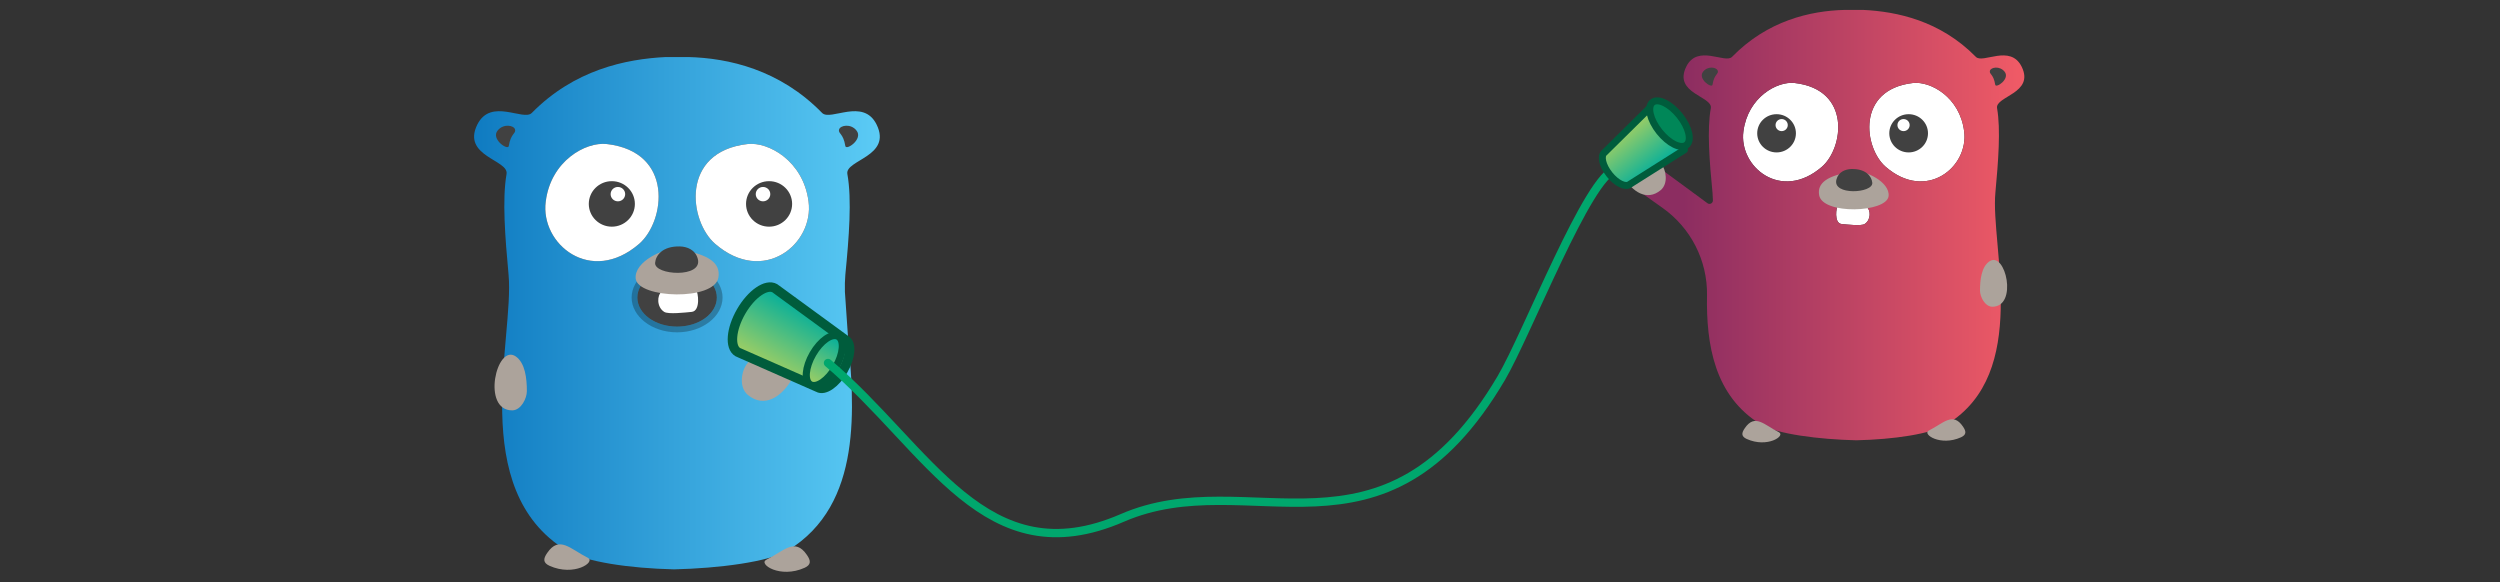<?xml version="1.0" encoding="UTF-8" standalone="no"?>
<!DOCTYPE svg PUBLIC "-//W3C//DTD SVG 1.1//EN" "http://www.w3.org/Graphics/SVG/1.1/DTD/svg11.dtd">
<svg width="100%" height="100%" viewBox="0 0 601 140" version="1.1" xmlns="http://www.w3.org/2000/svg" xmlns:xlink="http://www.w3.org/1999/xlink" xml:space="preserve" xmlns:serif="http://www.serif.com/" style="fill-rule:evenodd;clip-rule:evenodd;stroke-linecap:round;stroke-linejoin:round;stroke-miterlimit:1.5;">
    <rect x="0" y="0" width="601" height="140" fill="#333333" stroke="none"/>
    <g transform="matrix(1,0,0,1,-202,-8120)">
        <g id="Channels" transform="matrix(0.586,0,0,0.182,202.331,8120)">
            <rect x="0" y="0" width="1024" height="768" style="fill:none;"/>
            <g id="Livello-1" serif:id="Livello 1">
            </g>
            <g transform="matrix(-2.355,0,0,1.413,1481.42,-306.541)">
                <g id="Gopher" transform="matrix(0.114,0,0,0.604,464.58,268.953)">
                    <path d="M149.333,430.844C149.429,429.755 149.514,428.666 149.587,427.575C150.24,417.936 153.581,368.557 153.769,365.781C153.775,365.701 153.778,365.621 153.78,365.541C153.992,355.943 153.829,347.097 153.127,339.151C147.568,281.39 142.934,222.703 150.039,183.166C153.745,161.236 81.467,156.293 105.251,106.873C125.637,64.556 175.985,101.931 188.649,88.649C253.205,21.622 331.66,3.707 393.436,2.162L427.413,2.162C488.88,5.251 567.336,21.931 632.201,88.649C644.865,101.931 694.903,64.556 715.598,106.873C739.382,155.985 667.104,161.236 670.811,183.166C677.606,222.703 672.973,281.39 667.722,339.151C658.764,437.066 731.969,671.506 579.382,765.714C550.656,783.629 482.394,793.514 415.058,795.058L414.44,795.058C347.104,793.514 269.575,783.629 240.849,765.714C125.609,694.42 139.505,542.813 149.333,430.844ZM517.606,136.834C414.44,148.88 428.34,256.371 468.185,291.274C542.317,356.139 619.537,291.274 610.888,225.792C603.166,162.78 549.73,133.127 517.606,136.834ZM381.081,363.552C378.301,364.788 373.668,395.058 387.876,396.602C397.452,397.529 423.707,400.618 429.884,396.602C441.931,388.88 440.695,370.347 433.9,365.714C422.471,358.301 384.17,362.008 381.081,363.552ZM302.625,136.834C270.811,133.127 217.375,162.78 209.344,225.792C200.695,291.274 277.915,356.139 352.046,291.274C391.892,256.371 405.792,148.88 302.625,136.834Z" style="fill:url(#_Linear1);"/>
                    <g transform="matrix(-5.322,0,0,3.222,2113.45,-18345.8)">
                        <ellipse cx="320.038" cy="5810.12" rx="11.406" ry="13.958" style="fill:rgb(65,65,65);"/>
                        <path d="M320.038,5793.42C327.36,5793.42 333.093,5801.16 333.093,5810.12C333.093,5819.09 327.36,5826.83 320.038,5826.83C312.715,5826.83 306.982,5819.09 306.982,5810.12C306.982,5801.16 312.715,5793.42 320.038,5793.42ZM320.038,5796.17C313.743,5796.17 308.632,5802.42 308.632,5810.12C308.632,5817.83 313.743,5824.08 320.038,5824.08C326.333,5824.08 331.444,5817.83 331.444,5810.12C331.444,5802.42 326.333,5796.17 320.038,5796.17Z" style="fill:rgb(5,5,5);fill-opacity:0.27;"/>
                    </g>
                    <path d="M381.081,363.552C378.301,364.788 373.668,395.058 387.876,396.602C397.452,397.529 423.707,400.618 429.884,396.602C441.931,388.88 440.695,370.347 433.9,365.714C422.471,358.301 384.17,362.008 381.081,363.552ZM302.625,136.834C270.811,133.127 217.375,162.78 209.344,225.792C200.695,291.274 277.915,356.139 352.046,291.274C391.892,256.371 405.792,148.88 302.625,136.834ZM517.606,136.834C414.44,148.88 428.34,256.371 468.185,291.274C542.317,356.139 619.537,291.274 610.888,225.792C603.166,162.78 549.73,133.127 517.606,136.834Z" style="fill:white;fill-rule:nonzero;"/>
                    <path d="M410.425,299.614C429.884,296.834 476.525,319.073 473.436,345.328C469.73,375.907 353.282,379.923 347.104,343.475C343.398,321.236 361.004,307.027 410.425,299.614ZM608.726,769.73C614.903,778.687 615.212,784.865 605.328,789.498C567.645,806.795 533.977,783.629 546.641,777.143C573.514,763.552 590.193,742.239 608.726,769.73ZM211.815,772.819C230.347,745.328 247.027,766.641 273.9,780.232C286.564,786.718 252.896,809.884 215.212,792.587C205.328,787.954 205.637,781.776 211.815,772.819Z" style="fill:rgb(172,163,155);fill-rule:nonzero;"/>
                    <path d="M657.838,114.286C659.382,107.799 675.444,104.71 684.402,115.83C695.212,129.112 668.649,147.336 667.413,139.923C664.324,119.846 655.985,120.772 657.838,114.286ZM162.703,114.286C164.556,120.772 156.216,119.846 153.127,139.923C151.892,147.336 125.328,129.112 136.139,115.83C144.788,104.71 160.849,107.799 162.703,114.286ZM509.93,264.71C490.483,264.71 474.718,248.945 474.718,229.498C474.718,210.051 490.483,194.286 509.93,194.286C529.377,194.286 545.142,210.051 545.142,229.498C545.142,248.945 529.377,264.71 509.93,264.71ZM500.664,225.483C506.805,225.483 511.783,220.504 511.783,214.363C511.783,208.222 506.805,203.243 500.664,203.243C494.522,203.243 489.544,208.222 489.544,214.363C489.544,220.504 494.522,225.483 500.664,225.483ZM378.61,314.44C382.317,300.232 395.29,295.598 405.792,295.29C432.664,294.672 442.857,309.189 443.784,320.618C445.637,340.077 370.27,344.71 378.61,314.44ZM269.645,264.71C250.198,264.71 234.433,248.945 234.433,229.498C234.433,210.051 250.198,194.286 269.645,194.286C289.092,194.286 304.857,210.051 304.857,229.498C304.857,248.945 289.092,264.71 269.645,264.71ZM278.911,225.483C285.053,225.483 290.031,220.504 290.031,214.363C290.031,208.222 285.053,203.243 278.911,203.243C272.77,203.243 267.792,208.222 267.792,214.363C267.792,220.504 272.77,225.483 278.911,225.483Z" style="fill:rgb(65,65,65);fill-rule:nonzero;"/>
                </g>
                <g transform="matrix(0.16,0,0,0.868,435.357,164.84)">
                    <path d="M654.229,501.986C644.654,501.677 638.476,489.013 638.476,481.291C638.476,467.392 640.329,451.021 650.522,443.917C671.526,429.399 688.206,502.295 654.229,501.986Z" style="fill:rgb(172,163,155);fill-rule:nonzero;"/>
                </g>
                <g transform="matrix(0.173,-0.765,0.128,0.831,375.979,129.803)">
                    <path d="M181.529,716.102C147.553,716.411 164.232,643.515 185.236,658.033C195.429,665.137 197.282,681.507 197.282,695.407C197.282,703.129 191.105,715.793 181.529,716.102Z" style="fill:rgb(172,163,155);fill-rule:nonzero;"/>
                </g>
            </g>
            <g transform="matrix(1.978,0,0,1.187,-251.49,-307.706)">
                <g id="Gopher1" serif:id="Gopher" transform="matrix(0.114,0,0,0.604,464.58,268.953)">
                    <path d="M381.081,363.552C378.301,364.788 373.668,395.058 387.876,396.602C397.452,397.529 423.707,400.618 429.884,396.602C441.931,388.88 440.695,370.347 433.9,365.714C422.471,358.301 384.17,362.008 381.081,363.552ZM302.625,136.834C270.811,133.127 217.375,162.78 209.344,225.792C200.695,291.274 277.915,356.139 352.046,291.274C391.892,256.371 405.792,148.88 302.625,136.834ZM517.606,136.834C414.44,148.88 428.34,256.371 468.185,291.274C542.317,356.139 619.537,291.274 610.888,225.792C603.166,162.78 549.73,133.127 517.606,136.834Z" style="fill:white;fill-rule:nonzero;"/>
                    <path d="M143.112,527.472C143.92,463.753 113.639,403.7 62.113,366.832C41.086,351.645 24.493,339.773 24.493,339.773L43.503,283.52C43.503,283.52 116.957,338.233 143.966,358.351C145.864,359.767 148.394,359.971 150.49,358.877C152.587,357.783 153.884,355.581 153.834,353.201C153.741,348.257 153.517,343.565 153.127,339.151C147.568,281.39 142.934,222.703 150.039,183.166C153.745,161.236 81.467,156.293 105.251,106.873C125.637,64.556 175.985,101.931 188.649,88.649C253.205,21.622 331.66,3.707 393.436,2.162L427.413,2.162C488.88,5.251 567.336,21.931 632.201,88.649C644.865,101.931 694.903,64.556 715.598,106.873C739.382,155.985 667.104,161.236 670.811,183.166C677.606,222.703 672.973,281.39 667.722,339.151C658.764,437.066 731.969,671.506 579.382,765.714C550.656,783.629 482.394,793.514 415.058,795.058L414.44,795.058C347.104,793.514 269.575,783.629 240.849,765.714C156.609,713.598 141.373,618.565 143.112,527.472ZM517.606,136.834C414.44,148.88 428.34,256.371 468.185,291.274C542.317,356.139 619.537,291.274 610.888,225.792C603.166,162.78 549.73,133.127 517.606,136.834ZM381.081,363.552C378.301,364.788 373.668,395.058 387.876,396.602C397.452,397.529 423.707,400.618 429.884,396.602C441.931,388.88 440.695,370.347 433.9,365.714C422.471,358.301 384.17,362.008 381.081,363.552ZM302.625,136.834C270.811,133.127 217.375,162.78 209.344,225.792C200.695,291.274 277.915,356.139 352.046,291.274C391.892,256.371 405.792,148.88 302.625,136.834Z" style="fill:url(#_Linear2);"/>
                    <path d="M410.425,299.614C429.884,296.834 476.525,319.073 473.436,345.328C469.73,375.907 353.282,379.923 347.104,343.475C343.398,321.236 361.004,307.027 410.425,299.614ZM608.726,769.73C614.903,778.687 615.212,784.865 605.328,789.498C567.645,806.795 533.977,783.629 546.641,777.143C573.514,763.552 590.193,742.239 608.726,769.73ZM211.815,772.819C230.347,745.328 247.027,766.641 273.9,780.232C286.564,786.718 252.896,809.884 215.212,792.587C205.328,787.954 205.637,781.776 211.815,772.819Z" style="fill:rgb(172,163,155);fill-rule:nonzero;"/>
                    <path d="M657.838,114.286C659.382,107.799 675.444,104.71 684.402,115.83C695.212,129.112 668.649,147.336 667.413,139.923C664.324,119.846 655.985,120.772 657.838,114.286ZM162.703,114.286C164.556,120.772 156.216,119.846 153.127,139.923C151.892,147.336 125.328,129.112 136.139,115.83C144.788,104.71 160.849,107.799 162.703,114.286ZM509.93,264.71C490.483,264.71 474.718,248.945 474.718,229.498C474.718,210.051 490.483,194.286 509.93,194.286C529.377,194.286 545.142,210.051 545.142,229.498C545.142,248.945 529.377,264.71 509.93,264.71ZM500.664,225.483C506.805,225.483 511.783,220.504 511.783,214.363C511.783,208.222 506.805,203.243 500.664,203.243C494.522,203.243 489.544,208.222 489.544,214.363C489.544,220.504 494.522,225.483 500.664,225.483ZM378.61,314.44C382.317,300.232 395.29,295.598 405.792,295.29C432.664,294.672 442.857,309.189 443.784,320.618C445.637,340.077 370.27,344.71 378.61,314.44ZM269.645,264.71C250.198,264.71 234.433,248.945 234.433,229.498C234.433,210.051 250.198,194.286 269.645,194.286C289.092,194.286 304.857,210.051 304.857,229.498C304.857,248.945 289.092,264.71 269.645,264.71ZM278.911,225.483C285.053,225.483 290.031,220.504 290.031,214.363C290.031,208.222 285.053,203.243 278.911,203.243C272.77,203.243 267.792,208.222 267.792,214.363C267.792,220.504 272.77,225.483 278.911,225.483Z" style="fill:rgb(65,65,65);fill-rule:nonzero;"/>
                </g>
                <g transform="matrix(0.16,0,0,0.868,435.357,164.84)">
                    <path d="M654.229,501.986C644.654,501.677 638.476,489.013 638.476,481.291C638.476,467.392 640.329,451.021 650.522,443.917C671.526,429.399 688.206,502.295 654.229,501.986Z" style="fill:rgb(172,163,155);fill-rule:nonzero;"/>
                </g>
                <g transform="matrix(0.173,-0.765,0.128,0.831,375.979,129.803)">
                    <path d="M147.259,545.792C113.282,546.1 129.961,473.205 150.965,487.722C161.158,494.826 163.012,511.197 163.012,525.097C163.012,532.819 156.834,545.483 147.259,545.792Z" style="fill:rgb(172,163,155);fill-rule:nonzero;"/>
                </g>
            </g>
            <g transform="matrix(1.137,-2.52371e-16,-9.4639e-17,1.137,-260.798,97.024)">
                <g transform="matrix(0.635,-3.535,1.1,2.041,-8738.51,-14839.9)">
                    <path d="M417.733,8153.04C417.733,8150.3 422.439,8148.07 428.235,8148.07C434.031,8148.07 438.737,8150.3 438.737,8153.04C438.737,8153.22 438.718,8153.39 438.681,8153.56L436.049,8177.82C436.049,8179.86 432.548,8181.52 428.235,8181.52C423.922,8181.52 420.421,8179.86 420.421,8177.82L417.789,8153.56C417.752,8153.39 417.733,8153.22 417.733,8153.04Z" style="fill:url(#_Linear3);stroke:rgb(0,92,60);stroke-width:2.69px;"/>
                </g>
                <g transform="matrix(0.644,-3.584,1.115,2.069,-8867.76,-15051.6)">
                    <ellipse cx="428.235" cy="8177.82" rx="7.814" ry="3.699" style="fill:url(#_Linear4);stroke:rgb(0,92,60);stroke-width:2px;"/>
                </g>
            </g>
            <g transform="matrix(1.707,0,0,5.486,-345.312,-44544)">
                <path d="M400.949,8206.97C425.319,8227.69 438.786,8258.58 471.669,8244.28C502.394,8230.92 534.415,8258.81 562.769,8210.59C568.913,8200.15 583.724,8161.72 590.237,8160.4" style="fill:none;stroke:rgb(0,167,109);stroke-width:2px;"/>
            </g>
            <g transform="matrix(-0.308,2.512,-0.243,-0.308,907.686,-1002.46)">
                <g transform="matrix(0.635,-3.535,1.1,2.041,-8738.51,-14839.9)">
                    <path d="M420.421,8177.82L417.733,8153.04L438.737,8153.04L436.049,8177.82C436.049,8179.86 432.548,8181.52 428.235,8181.52C423.922,8181.52 420.421,8179.86 420.421,8177.82Z" style="fill:url(#_Linear5);stroke:rgb(0,92,60);stroke-width:2.69px;"/>
                </g>
                <g transform="matrix(0.853,-4.751,1.478,2.743,-11952.9,-20110.8)">
                    <ellipse cx="428.235" cy="8177.82" rx="7.814" ry="3.699" style="fill:rgb(0,135,88);stroke:rgb(0,92,60);stroke-width:2px;"/>
                </g>
            </g>
        </g>
    </g>
    <defs>
        <linearGradient id="_Linear1" x1="0" y1="0" x2="1" y2="0" gradientUnits="userSpaceOnUse" gradientTransform="matrix(619.975,0,0,792.896,100.437,398.61)"><stop offset="0" style="stop-color:rgb(91,203,245);stop-opacity:1"/><stop offset="1" style="stop-color:rgb(15,123,193);stop-opacity:1"/></linearGradient>
        <linearGradient id="_Linear2" x1="0" y1="0" x2="1" y2="0" gradientUnits="userSpaceOnUse" gradientTransform="matrix(619.975,0,0,792.896,100.437,398.61)"><stop offset="0" style="stop-color:rgb(140,45,97);stop-opacity:1"/><stop offset="1" style="stop-color:rgb(241,91,102);stop-opacity:1"/></linearGradient>
        <linearGradient id="_Linear3" x1="0" y1="0" x2="1" y2="0" gradientUnits="userSpaceOnUse" gradientTransform="matrix(21.004,0,0,33.446,417.733,8164.79)"><stop offset="0" style="stop-color:rgb(163,207,98);stop-opacity:1"/><stop offset="1" style="stop-color:rgb(0,174,156);stop-opacity:1"/></linearGradient>
        <linearGradient id="_Linear4" x1="0" y1="0" x2="1" y2="0" gradientUnits="userSpaceOnUse" gradientTransform="matrix(15.628,0,0,7.399,420.421,8177.82)"><stop offset="0" style="stop-color:rgb(163,207,98);stop-opacity:1"/><stop offset="1" style="stop-color:rgb(0,174,156);stop-opacity:1"/></linearGradient>
        <linearGradient id="_Linear5" x1="0" y1="0" x2="1" y2="0" gradientUnits="userSpaceOnUse" gradientTransform="matrix(21.004,0,0,28.474,417.733,8167.28)"><stop offset="0" style="stop-color:rgb(163,207,98);stop-opacity:1"/><stop offset="1" style="stop-color:rgb(0,174,156);stop-opacity:1"/></linearGradient>
    </defs>
</svg>
